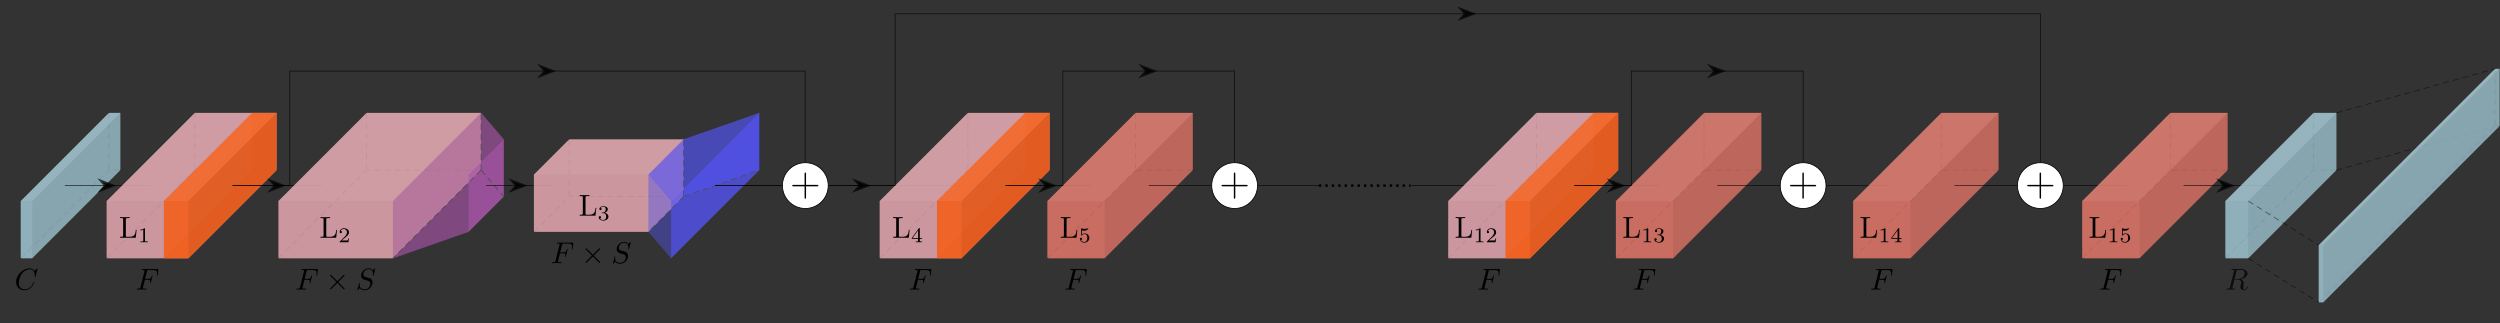 <?xml version="1.0" encoding="UTF-8" standalone="no"?>
<svg
   width="1237.576pt"
   height="159.959pt"
   viewBox="0 0 1237.576 159.959"
   version="1.2"
   id="svg531"
   sodipodi:docname="stofnet_arch.svg"
   inkscape:version="1.1.1 (1:1.1+202109281949+c3084ef5ed)"
   xmlns:inkscape="http://www.inkscape.org/namespaces/inkscape"
   xmlns:sodipodi="http://sodipodi.sourceforge.net/DTD/sodipodi-0.dtd"
   xmlns:xlink="http://www.w3.org/1999/xlink"
   xmlns="http://www.w3.org/2000/svg"
   xmlns:svg="http://www.w3.org/2000/svg">
  <rect x="0" y="0" width="1237.576" height="159.959" fill="#333333" stroke="none"/>
  <sodipodi:namedview
     id="namedview533"
     pagecolor="#ffffff"
     bordercolor="#666666"
     borderopacity="1.0"
     inkscape:pageshadow="2"
     inkscape:pageopacity="0.0"
     inkscape:pagecheckerboard="0"
     inkscape:document-units="pt"
     showgrid="false"
     inkscape:zoom="0.66506805"
     inkscape:cx="572.87371"
     inkscape:cy="106.00419"
     inkscape:window-width="1848"
     inkscape:window-height="1009"
     inkscape:window-x="72"
     inkscape:window-y="34"
     inkscape:window-maximized="1"
     inkscape:current-layer="svg531" />
  <defs
     id="defs76">
    <g
       id="g53">
      <symbol
         overflow="visible"
         id="glyph0-0">
        <path
           style="stroke:none;"
           d=""
           id="path2" />
      </symbol>
      <symbol
         overflow="visible"
         id="glyph0-1">
        <path
           style="stroke:none;"
           d="M 11.359 -10.375 C 11.359 -10.422 11.328 -10.531 11.188 -10.531 C 11.141 -10.531 11.125 -10.516 10.969 -10.359 L 9.922 -9.203 C 9.781 -9.406 9.094 -10.531 7.438 -10.531 C 4.109 -10.531 0.75 -7.234 0.75 -3.766 C 0.75 -1.297 2.516 0.328 4.797 0.328 C 6.094 0.328 7.234 -0.266 8.016 -0.953 C 9.406 -2.188 9.672 -3.547 9.672 -3.578 C 9.672 -3.734 9.516 -3.734 9.484 -3.734 C 9.391 -3.734 9.328 -3.703 9.297 -3.578 C 9.156 -3.156 8.812 -2.094 7.781 -1.219 C 6.75 -0.391 5.812 -0.141 5.031 -0.141 C 3.688 -0.141 2.109 -0.906 2.109 -3.234 C 2.109 -4.094 2.422 -6.516 3.906 -8.266 C 4.828 -9.328 6.234 -10.062 7.562 -10.062 C 9.078 -10.062 9.969 -8.922 9.969 -7.188 C 9.969 -6.594 9.922 -6.578 9.922 -6.422 C 9.922 -6.281 10.078 -6.281 10.141 -6.281 C 10.344 -6.281 10.344 -6.297 10.406 -6.578 Z M 11.359 -10.375 "
           id="path5" />
      </symbol>
      <symbol
         overflow="visible"
         id="glyph0-2">
        <path
           style="stroke:none;"
           d="M 4.531 -4.859 L 5.969 -4.859 C 7.094 -4.859 7.219 -4.609 7.219 -4.188 C 7.219 -4.078 7.219 -3.906 7.109 -3.453 C 7.078 -3.375 7.062 -3.312 7.062 -3.281 C 7.062 -3.172 7.156 -3.109 7.25 -3.109 C 7.391 -3.109 7.391 -3.156 7.469 -3.422 L 8.297 -6.656 C 8.328 -6.828 8.328 -6.859 8.328 -6.906 C 8.328 -6.938 8.312 -7.062 8.156 -7.062 C 8 -7.062 7.984 -6.984 7.938 -6.75 C 7.625 -5.594 7.281 -5.312 6 -5.312 L 4.641 -5.312 L 5.594 -9.109 C 5.734 -9.641 5.75 -9.688 6.406 -9.688 L 8.375 -9.688 C 10.219 -9.688 10.562 -9.203 10.562 -8.047 C 10.562 -7.703 10.562 -7.641 10.516 -7.25 C 10.484 -7.047 10.484 -7.016 10.484 -6.969 C 10.484 -6.906 10.531 -6.797 10.672 -6.797 C 10.828 -6.797 10.844 -6.891 10.875 -7.172 L 11.172 -9.75 C 11.219 -10.156 11.141 -10.156 10.766 -10.156 L 3.453 -10.156 C 3.156 -10.156 3 -10.156 3 -9.859 C 3 -9.688 3.141 -9.688 3.422 -9.688 C 3.969 -9.688 4.391 -9.688 4.391 -9.422 C 4.391 -9.359 4.391 -9.328 4.312 -9.062 L 2.344 -1.172 C 2.203 -0.578 2.172 -0.469 0.984 -0.469 C 0.734 -0.469 0.562 -0.469 0.562 -0.172 C 0.562 0 0.75 0 0.797 0 C 1.219 0 2.328 -0.047 2.766 -0.047 C 3.25 -0.047 4.5 0 4.984 0 C 5.125 0 5.297 0 5.297 -0.281 C 5.297 -0.406 5.219 -0.438 5.219 -0.453 C 5.172 -0.469 5.141 -0.469 4.797 -0.469 C 4.469 -0.469 4.391 -0.469 4.016 -0.5 C 3.578 -0.531 3.547 -0.594 3.547 -0.797 C 3.547 -0.828 3.547 -0.906 3.594 -1.141 Z M 4.531 -4.859 "
           id="path8" />
      </symbol>
      <symbol
         overflow="visible"
         id="glyph0-3">
        <path
           style="stroke:none;"
           d="M 9.641 -10.375 C 9.641 -10.422 9.609 -10.531 9.469 -10.531 C 9.391 -10.531 9.375 -10.516 9.203 -10.312 L 8.484 -9.453 C 8.094 -10.156 7.312 -10.531 6.344 -10.531 C 4.453 -10.531 2.656 -8.812 2.656 -7 C 2.656 -5.797 3.453 -5.109 4.219 -4.891 L 5.812 -4.469 C 6.359 -4.328 7.188 -4.109 7.188 -2.891 C 7.188 -1.531 5.953 -0.141 4.5 -0.141 C 3.547 -0.141 1.875 -0.469 1.875 -2.312 C 1.875 -2.672 1.953 -3.031 1.969 -3.125 C 1.984 -3.188 2 -3.203 2 -3.219 C 2 -3.375 1.891 -3.391 1.828 -3.391 C 1.75 -3.391 1.719 -3.375 1.672 -3.328 C 1.609 -3.266 0.781 0.141 0.781 0.172 C 0.781 0.266 0.844 0.328 0.938 0.328 C 1.016 0.328 1.031 0.312 1.203 0.109 L 1.938 -0.75 C 2.578 0.125 3.594 0.328 4.469 0.328 C 6.5 0.328 8.266 -1.656 8.266 -3.516 C 8.266 -4.547 7.75 -5.047 7.531 -5.266 C 7.188 -5.594 6.953 -5.656 5.625 -6 C 5.297 -6.094 4.766 -6.25 4.625 -6.281 C 4.234 -6.406 3.719 -6.844 3.719 -7.641 C 3.719 -8.844 4.922 -10.109 6.328 -10.109 C 7.578 -10.109 8.484 -9.469 8.484 -7.797 C 8.484 -7.312 8.422 -7.047 8.422 -6.953 C 8.422 -6.953 8.422 -6.812 8.609 -6.812 C 8.75 -6.812 8.766 -6.859 8.828 -7.109 Z M 9.641 -10.375 "
           id="path11" />
      </symbol>
      <symbol
         overflow="visible"
         id="glyph0-4">
        <path
           style="stroke:none;"
           d="M 5.594 -9.172 C 5.688 -9.531 5.734 -9.672 6.016 -9.719 C 6.156 -9.734 6.625 -9.734 6.938 -9.734 C 7.984 -9.734 9.656 -9.734 9.656 -8.266 C 9.656 -7.75 9.406 -6.719 8.828 -6.141 C 8.438 -5.75 7.641 -5.266 6.297 -5.266 L 4.625 -5.266 Z M 7.75 -5.078 C 9.266 -5.406 11.031 -6.453 11.031 -7.969 C 11.031 -9.25 9.688 -10.203 7.734 -10.203 L 3.484 -10.203 C 3.188 -10.203 3.047 -10.203 3.047 -9.906 C 3.047 -9.734 3.188 -9.734 3.469 -9.734 C 3.5 -9.734 3.781 -9.734 4.031 -9.703 C 4.297 -9.672 4.438 -9.672 4.438 -9.469 C 4.438 -9.406 4.422 -9.359 4.375 -9.188 L 2.375 -1.172 C 2.219 -0.578 2.203 -0.469 1.016 -0.469 C 0.75 -0.469 0.609 -0.469 0.609 -0.172 C 0.609 0 0.797 0 0.828 0 C 1.234 0 2.281 -0.047 2.703 -0.047 C 3.125 -0.047 4.188 0 4.594 0 C 4.719 0 4.906 0 4.906 -0.297 C 4.906 -0.469 4.766 -0.469 4.484 -0.469 C 3.922 -0.469 3.516 -0.469 3.516 -0.734 C 3.516 -0.828 3.547 -0.891 3.562 -0.984 L 4.547 -4.938 L 6.312 -4.938 C 7.672 -4.938 7.953 -4.109 7.953 -3.578 C 7.953 -3.359 7.828 -2.891 7.734 -2.547 C 7.641 -2.141 7.5 -1.578 7.5 -1.281 C 7.5 0.328 9.297 0.328 9.484 0.328 C 10.75 0.328 11.281 -1.188 11.281 -1.391 C 11.281 -1.562 11.109 -1.562 11.094 -1.562 C 10.969 -1.562 10.938 -1.469 10.906 -1.359 C 10.531 -0.25 9.891 0 9.547 0 C 9.047 0 8.953 -0.328 8.953 -0.906 C 8.953 -1.375 9.031 -2.141 9.094 -2.609 C 9.125 -2.828 9.156 -3.109 9.156 -3.312 C 9.156 -4.469 8.156 -4.922 7.75 -5.078 Z M 7.75 -5.078 "
           id="path14" />
      </symbol>
      <symbol
         overflow="visible"
         id="glyph1-0">
        <path
           style="stroke:none;"
           d=""
           id="path17" />
      </symbol>
      <symbol
         overflow="visible"
         id="glyph1-1">
        <path
           style="stroke:none;"
           d="M 8.688 -3.859 L 8.312 -3.859 C 8.156 -2.328 7.953 -0.469 5.312 -0.469 L 4.094 -0.469 C 3.391 -0.469 3.359 -0.562 3.359 -1.062 L 3.359 -9.016 C 3.359 -9.531 3.359 -9.734 4.781 -9.734 L 5.266 -9.734 L 5.266 -10.203 C 4.734 -10.156 3.375 -10.156 2.766 -10.156 C 2.188 -10.156 1.016 -10.156 0.5 -10.203 L 0.5 -9.734 L 0.844 -9.734 C 2 -9.734 2.031 -9.578 2.031 -9.031 L 2.031 -1.172 C 2.031 -0.625 2 -0.469 0.844 -0.469 L 0.5 -0.469 L 0.5 0 L 8.281 0 Z M 8.688 -3.859 "
           id="path20" />
      </symbol>
      <symbol
         overflow="visible"
         id="glyph2-0">
        <path
           style="stroke:none;"
           d=""
           id="path23" />
      </symbol>
      <symbol
         overflow="visible"
         id="glyph2-1">
        <path
           style="stroke:none;"
           d="M 3.5 -6.641 C 3.5 -6.938 3.484 -6.938 3.188 -6.938 C 2.516 -6.281 1.562 -6.266 1.141 -6.266 L 1.141 -5.891 C 1.391 -5.891 2.078 -5.891 2.656 -6.188 L 2.656 -0.859 C 2.656 -0.516 2.656 -0.375 1.609 -0.375 L 1.219 -0.375 L 1.219 0 C 1.406 -0.016 2.688 -0.047 3.078 -0.047 C 3.391 -0.047 4.719 -0.016 4.938 0 L 4.938 -0.375 L 4.547 -0.375 C 3.5 -0.375 3.5 -0.516 3.5 -0.859 Z M 3.5 -6.641 "
           id="path26" />
      </symbol>
      <symbol
         overflow="visible"
         id="glyph2-2">
        <path
           style="stroke:none;"
           d="M 5.281 -1.906 L 4.922 -1.906 C 4.891 -1.672 4.781 -1.062 4.656 -0.953 C 4.562 -0.891 3.766 -0.891 3.609 -0.891 L 1.688 -0.891 C 2.797 -1.859 3.156 -2.156 3.781 -2.641 C 4.562 -3.266 5.281 -3.906 5.281 -4.906 C 5.281 -6.172 4.172 -6.938 2.828 -6.938 C 1.531 -6.938 0.656 -6.031 0.656 -5.062 C 0.656 -4.531 1.109 -4.484 1.219 -4.484 C 1.469 -4.484 1.766 -4.656 1.766 -5.031 C 1.766 -5.234 1.688 -5.594 1.156 -5.594 C 1.469 -6.328 2.188 -6.562 2.672 -6.562 C 3.719 -6.562 4.266 -5.75 4.266 -4.906 C 4.266 -4 3.609 -3.266 3.281 -2.891 L 0.766 -0.406 C 0.656 -0.312 0.656 -0.297 0.656 0 L 4.969 0 Z M 5.281 -1.906 "
           id="path29" />
      </symbol>
      <symbol
         overflow="visible"
         id="glyph2-3">
        <path
           style="stroke:none;"
           d="M 2.859 -3.484 C 3.672 -3.484 4.25 -2.922 4.25 -1.812 C 4.25 -0.516 3.5 -0.125 2.891 -0.125 C 2.484 -0.125 1.562 -0.234 1.125 -0.859 C 1.609 -0.875 1.719 -1.219 1.719 -1.438 C 1.719 -1.781 1.469 -2.016 1.156 -2.016 C 0.859 -2.016 0.562 -1.844 0.562 -1.406 C 0.562 -0.422 1.656 0.203 2.922 0.203 C 4.375 0.203 5.375 -0.766 5.375 -1.812 C 5.375 -2.625 4.703 -3.438 3.547 -3.672 C 4.656 -4.078 5.047 -4.859 5.047 -5.5 C 5.047 -6.328 4.094 -6.938 2.938 -6.938 C 1.781 -6.938 0.891 -6.375 0.891 -5.547 C 0.891 -5.188 1.125 -4.984 1.438 -4.984 C 1.75 -4.984 1.969 -5.234 1.969 -5.516 C 1.969 -5.828 1.75 -6.047 1.438 -6.062 C 1.797 -6.516 2.516 -6.641 2.906 -6.641 C 3.375 -6.641 4.031 -6.406 4.031 -5.5 C 4.031 -5.062 3.891 -4.578 3.609 -4.25 C 3.266 -3.859 2.984 -3.844 2.453 -3.812 C 2.188 -3.781 2.172 -3.781 2.125 -3.781 C 2.094 -3.781 2.016 -3.75 2.016 -3.641 C 2.016 -3.484 2.109 -3.484 2.297 -3.484 Z M 2.859 -3.484 "
           id="path32" />
      </symbol>
      <symbol
         overflow="visible"
         id="glyph2-4">
        <path
           style="stroke:none;"
           d="M 5.531 -1.719 L 5.531 -2.094 L 4.375 -2.094 L 4.375 -6.75 C 4.375 -6.969 4.375 -7.047 4.141 -7.047 C 4.016 -7.047 3.969 -7.047 3.875 -6.906 L 0.406 -2.094 L 0.406 -1.719 L 3.484 -1.719 L 3.484 -0.859 C 3.484 -0.5 3.484 -0.375 2.641 -0.375 L 2.359 -0.375 L 2.359 0 C 2.875 -0.016 3.547 -0.047 3.922 -0.047 C 4.312 -0.047 4.969 -0.016 5.5 0 L 5.5 -0.375 L 5.219 -0.375 C 4.375 -0.375 4.375 -0.5 4.375 -0.859 L 4.375 -1.719 Z M 3.547 -5.922 L 3.547 -2.094 L 0.797 -2.094 Z M 3.547 -5.922 "
           id="path35" />
      </symbol>
      <symbol
         overflow="visible"
         id="glyph2-5">
        <path
           style="stroke:none;"
           d="M 1.625 -5.828 C 2.156 -5.703 2.469 -5.703 2.641 -5.703 C 4.016 -5.703 4.828 -6.641 4.828 -6.797 C 4.828 -6.906 4.75 -6.938 4.703 -6.938 C 4.688 -6.938 4.656 -6.938 4.625 -6.906 C 4.375 -6.812 3.812 -6.609 3.047 -6.609 C 2.75 -6.609 2.188 -6.625 1.516 -6.891 C 1.406 -6.938 1.391 -6.938 1.375 -6.938 C 1.25 -6.938 1.25 -6.828 1.25 -6.656 L 1.25 -3.578 C 1.25 -3.391 1.25 -3.266 1.406 -3.266 C 1.5 -3.266 1.516 -3.297 1.625 -3.422 C 2.062 -4 2.703 -4.078 3.078 -4.078 C 3.703 -4.078 3.984 -3.578 4.031 -3.484 C 4.219 -3.141 4.281 -2.75 4.281 -2.141 C 4.281 -1.828 4.281 -1.219 3.969 -0.75 C 3.703 -0.375 3.266 -0.125 2.75 -0.125 C 2.062 -0.125 1.375 -0.5 1.109 -1.188 C 1.5 -1.156 1.703 -1.422 1.703 -1.703 C 1.703 -2.156 1.312 -2.234 1.188 -2.234 C 1.156 -2.234 0.656 -2.234 0.656 -1.672 C 0.656 -0.734 1.516 0.203 2.766 0.203 C 4.109 0.203 5.281 -0.781 5.281 -2.094 C 5.281 -3.281 4.375 -4.375 3.078 -4.375 C 2.625 -4.375 2.078 -4.25 1.625 -3.859 Z M 1.625 -5.828 "
           id="path38" />
      </symbol>
      <symbol
         overflow="visible"
         id="glyph3-0">
        <path
           style="stroke:none;"
           d=""
           id="path41" />
      </symbol>
      <symbol
         overflow="visible"
         id="glyph3-1">
        <path
           style="stroke:none;"
           d="M 5.812 -4.156 L 2.828 -7.125 C 2.641 -7.297 2.609 -7.328 2.5 -7.328 C 2.344 -7.328 2.203 -7.203 2.203 -7.031 C 2.203 -6.938 2.219 -6.906 2.391 -6.734 L 5.375 -3.734 L 2.391 -0.734 C 2.219 -0.562 2.203 -0.531 2.203 -0.438 C 2.203 -0.266 2.344 -0.141 2.5 -0.141 C 2.609 -0.141 2.641 -0.172 2.828 -0.344 L 5.797 -3.312 L 8.891 -0.219 C 8.922 -0.203 9.016 -0.141 9.109 -0.141 C 9.297 -0.141 9.406 -0.266 9.406 -0.438 C 9.406 -0.469 9.406 -0.516 9.359 -0.594 C 9.344 -0.625 6.969 -2.969 6.234 -3.734 L 8.969 -6.469 C 9.031 -6.562 9.266 -6.75 9.328 -6.844 C 9.344 -6.875 9.406 -6.938 9.406 -7.031 C 9.406 -7.203 9.297 -7.328 9.109 -7.328 C 9 -7.328 8.938 -7.281 8.766 -7.109 Z M 5.812 -4.156 "
           id="path44" />
      </symbol>
      <symbol
         overflow="visible"
         id="glyph4-0">
        <path
           style="stroke:none;"
           d=""
           id="path47" />
      </symbol>
      <symbol
         overflow="visible"
         id="glyph4-1">
        <path
           style="stroke:none;"
           d="M 7.781 -4.797 L 13.266 -4.797 C 13.547 -4.797 13.906 -4.797 13.906 -5.141 C 13.906 -5.516 13.578 -5.516 13.266 -5.516 L 7.781 -5.516 L 7.781 -10.984 C 7.781 -11.281 7.781 -11.625 7.438 -11.625 C 7.062 -11.625 7.062 -11.297 7.062 -10.984 L 7.062 -5.516 L 1.594 -5.516 C 1.297 -5.516 0.953 -5.516 0.953 -5.172 C 0.953 -4.797 1.281 -4.797 1.594 -4.797 L 7.062 -4.797 L 7.062 0.688 C 7.062 0.969 7.062 1.328 7.422 1.328 C 7.781 1.328 7.781 0.984 7.781 0.688 Z M 7.781 -4.797 "
           id="path50" />
      </symbol>
    </g>
    <clipPath
       id="clip1">
      <path
         d="M 1234 62 L 1237.574 62 L 1237.574 63 L 1234 63 Z M 1234 62 "
         id="path55" />
    </clipPath>
    <clipPath
       id="clip2">
      <path
         d="M 1142 56 L 1237.574 56 L 1237.574 156 L 1142 156 Z M 1142 56 "
         id="path58" />
    </clipPath>
    <clipPath
       id="clip3">
      <path
         d="M 1107 28 L 1237.574 28 L 1237.574 156 L 1107 156 Z M 1107 28 "
         id="path61" />
    </clipPath>
    <clipPath
       id="clip4">
      <path
         d="M 1147 34 L 1237.574 34 L 1237.574 150 L 1147 150 Z M 1147 34 "
         id="path64" />
    </clipPath>
    <clipPath
       id="clip5">
      <path
         d="M 1150 34 L 1237.574 34 L 1237.574 150 L 1150 150 Z M 1150 34 "
         id="path67" />
    </clipPath>
    <clipPath
       id="clip6">
      <path
         d="M 1147 34 L 1237.574 34 L 1237.574 122 L 1147 122 Z M 1147 34 "
         id="path70" />
    </clipPath>
    <clipPath
       id="clip7">
      <path
         d="M 1150 62 L 1237.574 62 L 1237.574 150 L 1150 150 Z M 1150 62 "
         id="path73" />
    </clipPath>
  </defs>
  <g
     id="surface4347">
    <path
       style="fill:none;stroke-width:0.399;stroke-linecap:butt;stroke-linejoin:miter;stroke:rgb(0%,0%,0%);stroke-opacity:1;stroke-dasharray:2.989,1.993;stroke-miterlimit:10;"
       d="M -397.706 7.653 L -403.374 7.653 "
       transform="matrix(1,0,0,-1,457.284,91.872)"
       id="path78" />
    <path
       style="fill:none;stroke-width:0.399;stroke-linecap:butt;stroke-linejoin:miter;stroke:rgb(0%,0%,0%);stroke-opacity:1;stroke-dasharray:2.989,1.993;stroke-miterlimit:10;"
       d="M -447.03 -35.999 L -403.374 7.653 "
       transform="matrix(1,0,0,-1,457.284,91.872)"
       id="path80" />
    <path
       style="fill:none;stroke-width:0.399;stroke-linecap:butt;stroke-linejoin:miter;stroke:rgb(0%,0%,0%);stroke-opacity:1;stroke-dasharray:2.989,1.993;stroke-miterlimit:10;"
       d="M -403.374 36.001 L -403.374 7.653 "
       transform="matrix(1,0,0,-1,457.284,91.872)"
       id="path82" />
    <path
       style=" stroke:none;fill-rule:nonzero;fill:rgb(67.844%,84.705%,90.195%);fill-opacity:0.75;"
       d="M 15.926 99.523 L 59.578 55.871 L 59.578 84.219 L 15.926 127.871 Z M 15.926 99.523 L 10.254 99.523 L 10.254 127.871 L 15.926 127.871 Z M 15.926 99.523 L 10.254 99.523 L 53.91 55.871 L 59.578 55.871 Z M 15.926 99.523 "
       id="path84" />
    <path
       style=" stroke:none;fill-rule:nonzero;fill:rgb(0%,0%,0%);fill-opacity:0.06;"
       d="M 15.926 99.523 L 15.926 127.871 L 59.578 84.219 L 59.578 55.871 Z M 15.926 99.523 "
       id="path86" />
    <path
       style=" stroke:none;fill-rule:nonzero;fill:rgb(100%,100%,100%);fill-opacity:0.06;"
       d="M 15.926 99.523 L 10.254 99.523 L 53.91 55.871 L 59.578 55.871 Z M 15.926 99.523 "
       id="path88" />
    <path
       style=" stroke:none;fill-rule:nonzero;fill:rgb(67.844%,84.705%,90.195%);fill-opacity:0.75;"
       d="M 15.926 127.871 L 59.578 84.219 "
       id="path90" />
    <g
       style="fill:rgb(0%,0%,0%);fill-opacity:1;"
       id="g94">
      <use
         xlink:href="#glyph0-1"
         x="7.22"
         y="143.363"
         id="use92" />
    </g>
    <path
       style="fill:none;stroke-width:0.399;stroke-linecap:butt;stroke-linejoin:miter;stroke:rgb(0%,0%,0%);stroke-opacity:0.7;stroke-miterlimit:10;"
       d="M -425.202 0.001 L -382.682 0.001 "
       transform="matrix(1,0,0,-1,457.284,91.872)"
       id="path96" />
    <path
       style="fill:none;stroke-width:1.417;stroke-linecap:butt;stroke-linejoin:miter;stroke:rgb(0%,0%,0%);stroke-opacity:0.7;stroke-miterlimit:10;"
       d="M -5.668 0.001 L -5.739 0.001 "
       transform="matrix(1,0,0,-1,57.676,91.872)"
       id="path98" />
    <path
       style="fill-rule:nonzero;fill:rgb(0%,0%,0%);fill-opacity:0.7;stroke-width:1.417;stroke-linecap:butt;stroke-linejoin:miter;stroke:rgb(0%,0%,0%);stroke-opacity:0.7;stroke-miterlimit:10;"
       d="M 7.347 0.001 L 2.288 1.919 L 3.984 0.001 L 2.288 -1.921 Z M 7.347 0.001 "
       transform="matrix(1,0,0,-1,48.309,91.872)"
       id="path100" />
    <path
       style="fill:none;stroke-width:0.399;stroke-linecap:butt;stroke-linejoin:miter;stroke:rgb(0%,0%,0%);stroke-opacity:1;stroke-dasharray:2.989,1.993;stroke-miterlimit:10;"
       d="M -320.358 7.653 L -360.854 7.653 "
       transform="matrix(1,0,0,-1,457.284,91.872)"
       id="path102" />
    <path
       style="fill:none;stroke-width:0.399;stroke-linecap:butt;stroke-linejoin:miter;stroke:rgb(0%,0%,0%);stroke-opacity:1;stroke-dasharray:2.989,1.993;stroke-miterlimit:10;"
       d="M -404.511 -35.999 L -360.854 7.653 "
       transform="matrix(1,0,0,-1,457.284,91.872)"
       id="path104" />
    <path
       style="fill:none;stroke-width:0.399;stroke-linecap:butt;stroke-linejoin:miter;stroke:rgb(0%,0%,0%);stroke-opacity:1;stroke-dasharray:2.989,1.993;stroke-miterlimit:10;"
       d="M -360.854 36.001 L -360.854 7.653 "
       transform="matrix(1,0,0,-1,457.284,91.872)"
       id="path106" />
    <path
       style=" stroke:none;fill-rule:nonzero;fill:rgb(100%,71.373%,75.687%);fill-opacity:0.75;"
       d="M 93.27 99.523 L 52.773 99.523 L 52.773 127.871 L 93.27 127.871 Z M 93.27 99.523 L 136.926 55.871 L 136.926 84.219 L 93.27 127.871 Z M 93.27 99.523 L 52.773 99.523 L 96.43 55.871 L 136.926 55.871 Z M 93.27 99.523 "
       id="path108" />
    <path
       style=" stroke:none;fill-rule:nonzero;fill:rgb(98.041%,32.68%,0%);fill-opacity:0.1;"
       d="M 136.926 84.219 L 136.926 55.871 L 124.773 55.871 L 124.773 84.219 Z M 136.926 84.219 L 124.773 84.219 L 81.121 127.871 L 93.27 127.871 Z M 136.926 84.219 "
       id="path110" />
    <path
       style=" stroke:none;fill-rule:nonzero;fill:rgb(98.041%,32.68%,0%);fill-opacity:0.75;"
       d="M 93.27 99.523 L 136.926 55.871 L 124.773 55.871 L 81.121 99.523 Z M 93.27 99.523 L 93.27 127.871 L 81.121 127.871 L 81.121 99.523 Z M 93.27 99.523 L 136.926 55.871 L 136.926 84.219 L 93.27 127.871 Z M 93.27 99.523 "
       id="path112" />
    <path
       style=" stroke:none;fill-rule:nonzero;fill:rgb(0%,0%,0%);fill-opacity:0.06;"
       d="M 93.27 99.523 L 93.27 127.871 L 136.926 84.219 L 136.926 55.871 Z M 93.27 99.523 "
       id="path114" />
    <path
       style=" stroke:none;fill-rule:nonzero;fill:rgb(100%,100%,100%);fill-opacity:0.06;"
       d="M 93.27 99.523 L 52.773 99.523 L 96.43 55.871 L 136.926 55.871 Z M 93.27 99.523 "
       id="path116" />
    <g
       style="fill:rgb(0%,0%,0%);fill-opacity:1;"
       id="g120">
      <use
         xlink:href="#glyph0-2"
         x="67.185"
         y="143.363"
         id="use118" />
    </g>
    <g
       style="fill:rgb(0%,0%,0%);fill-opacity:1;"
       id="g124">
      <use
         xlink:href="#glyph1-1"
         x="58.931"
         y="117.684"
         id="use122" />
    </g>
    <g
       style="fill:rgb(0%,0%,0%);fill-opacity:1;"
       id="g128">
      <use
         xlink:href="#glyph2-1"
         x="68.272"
         y="119.925"
         id="use126" />
    </g>
    <path
       style="fill:none;stroke-width:0.399;stroke-linecap:butt;stroke-linejoin:miter;stroke:rgb(0%,0%,0%);stroke-opacity:0.7;stroke-miterlimit:10;"
       d="M -342.186 0.001 L -297.643 0.001 "
       transform="matrix(1,0,0,-1,457.284,91.872)"
       id="path130" />
    <path
       style="fill:none;stroke-width:1.417;stroke-linecap:butt;stroke-linejoin:miter;stroke:rgb(0%,0%,0%);stroke-opacity:0.7;stroke-miterlimit:10;"
       d="M -5.668 0.001 L -5.738 0.001 "
       transform="matrix(1,0,0,-1,141.703,91.872)"
       id="path132" />
    <path
       style="fill-rule:nonzero;fill:rgb(0%,0%,0%);fill-opacity:0.7;stroke-width:1.417;stroke-linecap:butt;stroke-linejoin:miter;stroke:rgb(0%,0%,0%);stroke-opacity:0.7;stroke-miterlimit:10;"
       d="M 7.347 0.001 L 2.289 1.919 L 3.98 0.001 L 2.289 -1.921 Z M 7.347 0.001 "
       transform="matrix(1,0,0,-1,132.336,91.872)"
       id="path134" />
    <path
       style="fill:none;stroke-width:0.399;stroke-linecap:butt;stroke-linejoin:miter;stroke:rgb(0%,0%,0%);stroke-opacity:1;stroke-dasharray:2.989,1.993;stroke-miterlimit:10;"
       d="M -219.12 7.653 L -275.815 7.653 "
       transform="matrix(1,0,0,-1,457.284,91.872)"
       id="path136" />
    <path
       style="fill:none;stroke-width:0.399;stroke-linecap:butt;stroke-linejoin:miter;stroke:rgb(0%,0%,0%);stroke-opacity:1;stroke-dasharray:2.989,1.993;stroke-miterlimit:10;"
       d="M -319.468 -35.999 L -275.815 7.653 "
       transform="matrix(1,0,0,-1,457.284,91.872)"
       id="path138" />
    <path
       style="fill:none;stroke-width:0.399;stroke-linecap:butt;stroke-linejoin:miter;stroke:rgb(0%,0%,0%);stroke-opacity:1;stroke-dasharray:2.989,1.993;stroke-miterlimit:10;"
       d="M -275.815 36.001 L -275.815 7.653 "
       transform="matrix(1,0,0,-1,457.284,91.872)"
       id="path140" />
    <path
       style=" stroke:none;fill-rule:nonzero;fill:rgb(100%,71.373%,75.687%);fill-opacity:0.75;"
       d="M 194.508 99.523 L 137.816 99.523 L 137.816 127.871 L 194.508 127.871 Z M 194.508 99.523 L 238.164 55.871 L 238.164 84.219 L 194.508 127.871 Z M 194.508 99.523 L 137.816 99.523 L 181.469 55.871 L 238.164 55.871 Z M 194.508 99.523 "
       id="path142" />
    <path
       style=" stroke:none;fill-rule:nonzero;fill:rgb(0%,0%,0%);fill-opacity:0.06;"
       d="M 194.508 99.523 L 194.508 127.871 L 238.164 84.219 L 238.164 55.871 Z M 194.508 99.523 "
       id="path144" />
    <path
       style=" stroke:none;fill-rule:nonzero;fill:rgb(100%,100%,100%);fill-opacity:0.06;"
       d="M 194.508 99.523 L 137.816 99.523 L 181.469 55.871 L 238.164 55.871 Z M 194.508 99.523 "
       id="path146" />
    <g
       style="fill:rgb(0%,0%,0%);fill-opacity:1;"
       id="g150">
      <use
         xlink:href="#glyph0-2"
         x="146.178"
         y="143.363"
         id="use148" />
    </g>
    <g
       style="fill:rgb(0%,0%,0%);fill-opacity:1;"
       id="g154">
      <use
         xlink:href="#glyph3-1"
         x="161.184"
         y="143.363"
         id="use152" />
    </g>
    <g
       style="fill:rgb(0%,0%,0%);fill-opacity:1;"
       id="g158">
      <use
         xlink:href="#glyph0-3"
         x="176.129"
         y="143.363"
         id="use156" />
    </g>
    <g
       style="fill:rgb(0%,0%,0%);fill-opacity:1;"
       id="g162">
      <use
         xlink:href="#glyph1-1"
         x="158.144"
         y="117.684"
         id="use160" />
    </g>
    <g
       style="fill:rgb(0%,0%,0%);fill-opacity:1;"
       id="g166">
      <use
         xlink:href="#glyph2-2"
         x="167.484"
         y="119.925"
         id="use164" />
    </g>
    <path
       style=" stroke:none;fill-rule:nonzero;fill:rgb(66.666%,33.333%,66.666%);fill-opacity:0.4;"
       d="M 238.164 84.219 L 238.164 55.871 L 249.363 68.969 L 249.363 97.316 Z M 238.164 84.219 L 249.363 97.316 L 231.902 114.777 L 194.508 127.871 Z M 238.164 84.219 "
       id="path168" />
    <path
       style=" stroke:none;fill-rule:nonzero;fill:rgb(66.666%,33.333%,66.666%);fill-opacity:0.4;"
       d="M 194.508 99.523 L 238.164 55.871 L 249.363 68.969 L 231.902 86.43 Z M 194.508 99.523 L 194.508 127.871 L 231.902 114.777 L 231.902 86.43 Z M 194.508 99.523 "
       id="path170" />
    <path
       style=" stroke:none;fill-rule:nonzero;fill:rgb(66.666%,33.333%,66.666%);fill-opacity:0.75;"
       d="M 249.363 68.969 L 249.363 97.316 L 231.902 114.777 L 231.902 86.43 Z M 249.363 68.969 "
       id="path172" />
    <path
       style="fill:none;stroke-width:0.399;stroke-linecap:butt;stroke-linejoin:miter;stroke:rgb(29.999%,29.999%,29.999%);stroke-opacity:1;stroke-dasharray:2.989,1.993;stroke-miterlimit:10;"
       d="M -219.12 7.653 L -207.921 -5.444 "
       transform="matrix(1,0,0,-1,457.284,91.872)"
       id="path174" />
    <path
       style="fill:none;stroke-width:0.399;stroke-linecap:butt;stroke-linejoin:miter;stroke:rgb(29.999%,29.999%,29.999%);stroke-opacity:1;stroke-dasharray:2.989,1.993;stroke-miterlimit:10;"
       d="M -219.12 7.653 L -262.776 -35.999 "
       transform="matrix(1,0,0,-1,457.284,91.872)"
       id="path176" />
    <path
       style="fill:none;stroke-width:0.399;stroke-linecap:butt;stroke-linejoin:miter;stroke:rgb(29.999%,29.999%,29.999%);stroke-opacity:1;stroke-dasharray:2.989,1.993;stroke-miterlimit:10;"
       d="M -219.12 7.653 L -219.12 36.001 "
       transform="matrix(1,0,0,-1,457.284,91.872)"
       id="path178" />
    <path
       style="fill:none;stroke-width:0.399;stroke-linecap:butt;stroke-linejoin:miter;stroke:rgb(0%,0%,0%);stroke-opacity:0.7;stroke-miterlimit:10;"
       d="M -216.651 0.001 L -184.253 0.001 "
       transform="matrix(1,0,0,-1,457.284,91.872)"
       id="path180" />
    <path
       style="fill:none;stroke-width:1.417;stroke-linecap:butt;stroke-linejoin:miter;stroke:rgb(0%,0%,0%);stroke-opacity:0.7;stroke-miterlimit:10;"
       d="M -5.671 0.001 L -5.741 0.001 "
       transform="matrix(1,0,0,-1,261.163,91.872)"
       id="path182" />
    <path
       style="fill-rule:nonzero;fill:rgb(0%,0%,0%);fill-opacity:0.7;stroke-width:1.417;stroke-linecap:butt;stroke-linejoin:miter;stroke:rgb(0%,0%,0%);stroke-opacity:0.7;stroke-miterlimit:10;"
       d="M 7.348 0.001 L 2.29 1.919 L 3.981 0.001 L 2.29 -1.921 Z M 7.348 0.001 "
       transform="matrix(1,0,0,-1,251.796,91.872)"
       id="path184" />
    <path
       style="fill:none;stroke-width:0.399;stroke-linecap:butt;stroke-linejoin:miter;stroke:rgb(0%,0%,0%);stroke-opacity:1;stroke-dasharray:2.989,1.993;stroke-miterlimit:10;"
       d="M -118.831 -5.444 L -175.522 -5.444 "
       transform="matrix(1,0,0,-1,457.284,91.872)"
       id="path186" />
    <path
       style="fill:none;stroke-width:0.399;stroke-linecap:butt;stroke-linejoin:miter;stroke:rgb(0%,0%,0%);stroke-opacity:1;stroke-dasharray:2.989,1.993;stroke-miterlimit:10;"
       d="M -192.983 -22.905 L -175.522 -5.444 "
       transform="matrix(1,0,0,-1,457.284,91.872)"
       id="path188" />
    <path
       style="fill:none;stroke-width:0.399;stroke-linecap:butt;stroke-linejoin:miter;stroke:rgb(0%,0%,0%);stroke-opacity:1;stroke-dasharray:2.989,1.993;stroke-miterlimit:10;"
       d="M -175.522 22.903 L -175.522 -5.444 "
       transform="matrix(1,0,0,-1,457.284,91.872)"
       id="path190" />
    <path
       style=" stroke:none;fill-rule:nonzero;fill:rgb(100%,71.373%,75.687%);fill-opacity:0.75;"
       d="M 320.992 86.43 L 264.301 86.43 L 264.301 114.777 L 320.992 114.777 Z M 320.992 86.43 L 338.453 68.969 L 338.453 97.316 L 320.992 114.777 Z M 320.992 86.43 L 264.301 86.43 L 281.762 68.969 L 338.453 68.969 Z M 320.992 86.43 "
       id="path192" />
    <path
       style=" stroke:none;fill-rule:nonzero;fill:rgb(0%,0%,0%);fill-opacity:0.06;"
       d="M 320.992 86.43 L 320.992 114.777 L 338.453 97.316 L 338.453 68.969 Z M 320.992 86.43 "
       id="path194" />
    <path
       style=" stroke:none;fill-rule:nonzero;fill:rgb(100%,100%,100%);fill-opacity:0.06;"
       d="M 320.992 86.43 L 264.301 86.43 L 281.762 68.969 L 338.453 68.969 Z M 320.992 86.43 "
       id="path196" />
    <g
       style="fill:rgb(0%,0%,0%);fill-opacity:1;"
       id="g200">
      <use
         xlink:href="#glyph0-2"
         x="272.66"
         y="130.267"
         id="use198" />
    </g>
    <g
       style="fill:rgb(0%,0%,0%);fill-opacity:1;"
       id="g204">
      <use
         xlink:href="#glyph3-1"
         x="287.666"
         y="130.267"
         id="use202" />
    </g>
    <g
       style="fill:rgb(0%,0%,0%);fill-opacity:1;"
       id="g208">
      <use
         xlink:href="#glyph0-3"
         x="302.611"
         y="130.267"
         id="use206" />
    </g>
    <g
       style="fill:rgb(0%,0%,0%);fill-opacity:1;"
       id="g212">
      <use
         xlink:href="#glyph1-1"
         x="286.492"
         y="106.771"
         id="use210" />
    </g>
    <g
       style="fill:rgb(0%,0%,0%);fill-opacity:1;"
       id="g216">
      <use
         xlink:href="#glyph2-3"
         x="295.832"
         y="109.012"
         id="use214" />
    </g>
    <path
       style=" stroke:none;fill-rule:nonzero;fill:rgb(33.333%,33.333%,100%);fill-opacity:0.4;"
       d="M 338.453 97.316 L 338.453 68.969 L 375.848 55.871 L 375.848 84.219 Z M 320.992 86.43 L 338.453 68.969 L 375.848 55.871 L 332.195 99.523 Z M 320.992 86.43 "
       id="path218" />
    <path
       style=" stroke:none;fill-rule:nonzero;fill:rgb(33.333%,33.333%,100%);fill-opacity:0.4;"
       d="M 320.992 86.43 L 338.453 68.969 L 375.848 55.871 L 332.195 99.523 Z M 320.992 86.43 L 320.992 114.777 L 332.195 127.871 L 332.195 99.523 Z M 320.992 86.43 "
       id="path220" />
    <path
       style=" stroke:none;fill-rule:nonzero;fill:rgb(33.333%,33.333%,100%);fill-opacity:0.75;"
       d="M 375.848 55.871 L 375.848 84.219 L 332.195 127.871 L 332.195 99.523 Z M 375.848 55.871 "
       id="path222" />
    <path
       style="fill:none;stroke-width:0.399;stroke-linecap:butt;stroke-linejoin:miter;stroke:rgb(29.999%,29.999%,29.999%);stroke-opacity:1;stroke-dasharray:2.989,1.993;stroke-miterlimit:10;"
       d="M -118.831 -5.444 L -81.436 7.653 "
       transform="matrix(1,0,0,-1,457.284,91.872)"
       id="path224" />
    <path
       style="fill:none;stroke-width:0.399;stroke-linecap:butt;stroke-linejoin:miter;stroke:rgb(29.999%,29.999%,29.999%);stroke-opacity:1;stroke-dasharray:2.989,1.993;stroke-miterlimit:10;"
       d="M -118.831 -5.444 L -136.292 -22.905 "
       transform="matrix(1,0,0,-1,457.284,91.872)"
       id="path226" />
    <path
       style="fill:none;stroke-width:0.399;stroke-linecap:butt;stroke-linejoin:miter;stroke:rgb(29.999%,29.999%,29.999%);stroke-opacity:1;stroke-dasharray:2.989,1.993;stroke-miterlimit:10;"
       d="M -118.831 -5.444 L -118.831 22.903 "
       transform="matrix(1,0,0,-1,457.284,91.872)"
       id="path228" />
    <path
       style="fill:none;stroke-width:0.399;stroke-linecap:butt;stroke-linejoin:miter;stroke:rgb(0%,0%,0%);stroke-opacity:0.7;stroke-miterlimit:10;"
       d="M -103.264 0.001 L 42.521 0.001 "
       transform="matrix(1,0,0,-1,457.284,91.872)"
       id="path230" />
    <path
       style="fill:none;stroke-width:1.417;stroke-linecap:butt;stroke-linejoin:miter;stroke:rgb(0%,0%,0%);stroke-opacity:0.7;stroke-miterlimit:10;"
       d="M -5.671 0.001 L -5.741 0.001 "
       transform="matrix(1,0,0,-1,431.241,91.872)"
       id="path232" />
    <path
       style="fill-rule:nonzero;fill:rgb(0%,0%,0%);fill-opacity:0.7;stroke-width:1.417;stroke-linecap:butt;stroke-linejoin:miter;stroke:rgb(0%,0%,0%);stroke-opacity:0.7;stroke-miterlimit:10;"
       d="M 7.348 0.001 L 2.29 1.919 L 3.981 0.001 L 2.29 -1.921 Z M 7.348 0.001 "
       transform="matrix(1,0,0,-1,421.874,91.872)"
       id="path234" />
    <path
       style="fill:none;stroke-width:0.399;stroke-linecap:butt;stroke-linejoin:miter;stroke:rgb(0%,0%,0%);stroke-opacity:0.7;stroke-miterlimit:10;"
       d="M -342.186 0.001 L -313.839 0.001 L -313.839 56.692 L -58.718 56.692 L -58.718 0.001 "
       transform="matrix(1,0,0,-1,457.284,91.872)"
       id="path236" />
    <path
       style="fill:none;stroke-width:1.417;stroke-linecap:butt;stroke-linejoin:miter;stroke:rgb(0%,0%,0%);stroke-opacity:0.7;stroke-miterlimit:10;"
       d="M -5.668 0 L -5.738 0 "
       transform="matrix(1,0,0,-1,275.336,35.18)"
       id="path238" />
    <path
       style="fill-rule:nonzero;fill:rgb(0%,0%,0%);fill-opacity:0.7;stroke-width:1.417;stroke-linecap:butt;stroke-linejoin:miter;stroke:rgb(0%,0%,0%);stroke-opacity:0.7;stroke-miterlimit:10;"
       d="M 7.347 0 L 2.289 1.922 L 3.98 0 L 2.289 -1.922 Z M 7.347 0 "
       transform="matrix(1,0,0,-1,265.969,35.18)"
       id="path240" />
    <path
       style="fill:none;stroke-width:0.399;stroke-linecap:butt;stroke-linejoin:miter;stroke:rgb(0%,0%,0%);stroke-opacity:0.7;stroke-miterlimit:10;"
       d="M -103.264 0.001 L -13.972 0.001 "
       transform="matrix(1,0,0,-1,457.284,91.872)"
       id="path242" />
    <path
       style="fill-rule:nonzero;fill:rgb(100%,100%,100%);fill-opacity:1;stroke-width:0.399;stroke-linecap:butt;stroke-linejoin:miter;stroke:rgb(0%,0%,0%);stroke-opacity:1;stroke-miterlimit:10;"
       d="M 11.337 0.001 C 11.337 6.263 6.263 11.337 0.001 11.337 C -6.261 11.337 -11.339 6.263 -11.339 0.001 C -11.339 -6.261 -6.261 -11.339 0.001 -11.339 C 6.263 -11.339 11.337 -6.261 11.337 0.001 Z M 11.337 0.001 "
       transform="matrix(1,0,0,-1,398.667,91.872)"
       id="path244" />
    <g
       style="fill:rgb(0%,0%,0%);fill-opacity:1;"
       id="g248">
      <use
         xlink:href="#glyph4-1"
         x="391.23"
         y="97.037"
         id="use246" />
    </g>
    <path
       style="fill:none;stroke-width:0.399;stroke-linecap:butt;stroke-linejoin:miter;stroke:rgb(0%,0%,0%);stroke-opacity:1;stroke-dasharray:2.989,1.993;stroke-miterlimit:10;"
       d="M 62.321 7.653 L 21.825 7.653 "
       transform="matrix(1,0,0,-1,457.284,91.872)"
       id="path250" />
    <path
       style="fill:none;stroke-width:0.399;stroke-linecap:butt;stroke-linejoin:miter;stroke:rgb(0%,0%,0%);stroke-opacity:1;stroke-dasharray:2.989,1.993;stroke-miterlimit:10;"
       d="M -21.827 -35.999 L 21.825 7.653 "
       transform="matrix(1,0,0,-1,457.284,91.872)"
       id="path252" />
    <path
       style="fill:none;stroke-width:0.399;stroke-linecap:butt;stroke-linejoin:miter;stroke:rgb(0%,0%,0%);stroke-opacity:1;stroke-dasharray:2.989,1.993;stroke-miterlimit:10;"
       d="M 21.825 36.001 L 21.825 7.653 "
       transform="matrix(1,0,0,-1,457.284,91.872)"
       id="path254" />
    <path
       style=" stroke:none;fill-rule:nonzero;fill:rgb(100%,71.373%,75.687%);fill-opacity:0.75;"
       d="M 475.953 99.523 L 435.457 99.523 L 435.457 127.871 L 475.953 127.871 Z M 475.953 99.523 L 519.605 55.871 L 519.605 84.219 L 475.953 127.871 Z M 475.953 99.523 L 435.457 99.523 L 479.109 55.871 L 519.605 55.871 Z M 475.953 99.523 "
       id="path256" />
    <path
       style=" stroke:none;fill-rule:nonzero;fill:rgb(98.041%,32.68%,0%);fill-opacity:0.1;"
       d="M 519.605 84.219 L 519.605 55.871 L 507.457 55.871 L 507.457 84.219 Z M 519.605 84.219 L 507.457 84.219 L 463.805 127.871 L 475.953 127.871 Z M 519.605 84.219 "
       id="path258" />
    <path
       style=" stroke:none;fill-rule:nonzero;fill:rgb(98.041%,32.68%,0%);fill-opacity:0.75;"
       d="M 475.953 99.523 L 519.605 55.871 L 507.457 55.871 L 463.805 99.523 Z M 475.953 99.523 L 475.953 127.871 L 463.805 127.871 L 463.805 99.523 Z M 475.953 99.523 L 519.605 55.871 L 519.605 84.219 L 475.953 127.871 Z M 475.953 99.523 "
       id="path260" />
    <path
       style=" stroke:none;fill-rule:nonzero;fill:rgb(0%,0%,0%);fill-opacity:0.06;"
       d="M 475.953 99.523 L 475.953 127.871 L 519.605 84.219 L 519.605 55.871 Z M 475.953 99.523 "
       id="path262" />
    <path
       style=" stroke:none;fill-rule:nonzero;fill:rgb(100%,100%,100%);fill-opacity:0.06;"
       d="M 475.953 99.523 L 435.457 99.523 L 479.109 55.871 L 519.605 55.871 Z M 475.953 99.523 "
       id="path264" />
    <g
       style="fill:rgb(0%,0%,0%);fill-opacity:1;"
       id="g268">
      <use
         xlink:href="#glyph0-2"
         x="449.862"
         y="143.363"
         id="use266" />
    </g>
    <g
       style="fill:rgb(0%,0%,0%);fill-opacity:1;"
       id="g272">
      <use
         xlink:href="#glyph1-1"
         x="441.608"
         y="117.684"
         id="use270" />
    </g>
    <g
       style="fill:rgb(0%,0%,0%);fill-opacity:1;"
       id="g276">
      <use
         xlink:href="#glyph2-4"
         x="450.949"
         y="119.925"
         id="use274" />
    </g>
    <path
       style="fill:none;stroke-width:0.399;stroke-linecap:butt;stroke-linejoin:miter;stroke:rgb(0%,0%,0%);stroke-opacity:0.7;stroke-miterlimit:10;"
       d="M 40.497 0.001 L 83.017 0.001 "
       transform="matrix(1,0,0,-1,457.284,91.872)"
       id="path278" />
    <path
       style="fill:none;stroke-width:1.417;stroke-linecap:butt;stroke-linejoin:miter;stroke:rgb(0%,0%,0%);stroke-opacity:0.7;stroke-miterlimit:10;"
       d="M -5.668 0.001 L -5.738 0.001 "
       transform="matrix(1,0,0,-1,523.367,91.872)"
       id="path280" />
    <path
       style="fill-rule:nonzero;fill:rgb(0%,0%,0%);fill-opacity:0.7;stroke-width:1.417;stroke-linecap:butt;stroke-linejoin:miter;stroke:rgb(0%,0%,0%);stroke-opacity:0.7;stroke-miterlimit:10;"
       d="M 7.347 0.001 L 2.289 1.919 L 3.98 0.001 L 2.289 -1.921 Z M 7.347 0.001 "
       transform="matrix(1,0,0,-1,514,91.872)"
       id="path282" />
    <path
       style="fill:none;stroke-width:0.399;stroke-linecap:butt;stroke-linejoin:miter;stroke:rgb(0%,0%,0%);stroke-opacity:1;stroke-dasharray:2.989,1.993;stroke-miterlimit:10;"
       d="M 133.189 7.653 L 104.841 7.653 "
       transform="matrix(1,0,0,-1,457.284,91.872)"
       id="path284" />
    <path
       style="fill:none;stroke-width:0.399;stroke-linecap:butt;stroke-linejoin:miter;stroke:rgb(0%,0%,0%);stroke-opacity:1;stroke-dasharray:2.989,1.993;stroke-miterlimit:10;"
       d="M 61.189 -35.999 L 104.841 7.653 "
       transform="matrix(1,0,0,-1,457.284,91.872)"
       id="path286" />
    <path
       style="fill:none;stroke-width:0.399;stroke-linecap:butt;stroke-linejoin:miter;stroke:rgb(0%,0%,0%);stroke-opacity:1;stroke-dasharray:2.989,1.993;stroke-miterlimit:10;"
       d="M 104.841 36.001 L 104.841 7.653 "
       transform="matrix(1,0,0,-1,457.284,91.872)"
       id="path288" />
    <path
       style=" stroke:none;fill-rule:nonzero;fill:rgb(98.039%,50.194%,44.707%);fill-opacity:0.75;"
       d="M 546.82 99.523 L 590.473 55.871 L 590.473 84.219 L 546.82 127.871 Z M 546.82 99.523 L 518.473 99.523 L 518.473 127.871 L 546.82 127.871 Z M 546.82 99.523 L 518.473 99.523 L 562.125 55.871 L 590.473 55.871 Z M 546.82 99.523 "
       id="path290" />
    <path
       style=" stroke:none;fill-rule:nonzero;fill:rgb(0%,0%,0%);fill-opacity:0.06;"
       d="M 546.82 99.523 L 546.82 127.871 L 590.473 84.219 L 590.473 55.871 Z M 546.82 99.523 "
       id="path292" />
    <path
       style=" stroke:none;fill-rule:nonzero;fill:rgb(100%,100%,100%);fill-opacity:0.06;"
       d="M 546.82 99.523 L 518.473 99.523 L 562.125 55.871 L 590.473 55.871 Z M 546.82 99.523 "
       id="path294" />
    <path
       style=" stroke:none;fill-rule:nonzero;fill:rgb(98.039%,50.194%,44.707%);fill-opacity:0.75;"
       d="M 546.82 127.871 L 590.473 84.219 "
       id="path296" />
    <g
       style="fill:rgb(0%,0%,0%);fill-opacity:1;"
       id="g300">
      <use
         xlink:href="#glyph0-2"
         x="526.802"
         y="143.363"
         id="use298" />
    </g>
    <g
       style="fill:rgb(0%,0%,0%);fill-opacity:1;"
       id="g304">
      <use
         xlink:href="#glyph1-1"
         x="524.623"
         y="117.684"
         id="use302" />
    </g>
    <g
       style="fill:rgb(0%,0%,0%);fill-opacity:1;"
       id="g308">
      <use
         xlink:href="#glyph2-5"
         x="533.963"
         y="119.925"
         id="use306" />
    </g>
    <path
       style="fill:none;stroke-width:0.399;stroke-linecap:butt;stroke-linejoin:miter;stroke:rgb(0%,0%,0%);stroke-opacity:0.7;stroke-miterlimit:10;"
       d="M 40.497 0.001 L 68.841 0.001 L 68.841 56.692 L 153.884 56.692 L 153.884 0.001 "
       transform="matrix(1,0,0,-1,457.284,91.872)"
       id="path310" />
    <path
       style="fill:none;stroke-width:1.417;stroke-linecap:butt;stroke-linejoin:miter;stroke:rgb(0%,0%,0%);stroke-opacity:0.7;stroke-miterlimit:10;"
       d="M -5.669 -0.001 L -5.74 -0.001 "
       transform="matrix(1,0,0,-1,572.974,35.179)"
       id="path312" />
    <path
       style="fill-rule:nonzero;fill:rgb(0%,0%,0%);fill-opacity:0.7;stroke-width:1.417;stroke-linecap:butt;stroke-linejoin:miter;stroke:rgb(0%,0%,0%);stroke-opacity:0.7;stroke-miterlimit:10;"
       d="M 7.35 -0.001 L 2.287 1.921 L 3.983 -0.001 L 2.287 -1.923 Z M 7.35 -0.001 "
       transform="matrix(1,0,0,-1,563.607,35.179)"
       id="path314" />
    <path
       style="fill:none;stroke-width:0.399;stroke-linecap:butt;stroke-linejoin:miter;stroke:rgb(0%,0%,0%);stroke-opacity:0.7;stroke-miterlimit:10;"
       d="M 111.364 0.001 L 196.404 0.001 "
       transform="matrix(1,0,0,-1,457.284,91.872)"
       id="path316" />
    <path
       style="fill-rule:nonzero;fill:rgb(100%,100%,100%);fill-opacity:1;stroke-width:0.399;stroke-linecap:butt;stroke-linejoin:miter;stroke:rgb(0%,0%,0%);stroke-opacity:1;stroke-miterlimit:10;"
       d="M 11.34 0.001 C 11.34 6.263 6.262 11.337 0 11.337 C -6.262 11.337 -11.34 6.263 -11.34 0.001 C -11.34 -6.261 -6.262 -11.339 0 -11.339 C 6.262 -11.339 11.34 -6.261 11.34 0.001 Z M 11.34 0.001 "
       transform="matrix(1,0,0,-1,611.164,91.872)"
       id="path318" />
    <g
       style="fill:rgb(0%,0%,0%);fill-opacity:1;"
       id="g322">
      <use
         xlink:href="#glyph4-1"
         x="603.728"
         y="97.037"
         id="use320" />
    </g>
    <path
       style="fill:none;stroke-width:1.196;stroke-linecap:butt;stroke-linejoin:miter;stroke:rgb(0%,0%,0%);stroke-opacity:1;stroke-dasharray:1.196,1.993;stroke-miterlimit:10;"
       d="M 195.591 0.001 L 240.946 0.001 "
       transform="matrix(1,0,0,-1,457.284,91.872)"
       id="path324" />
    <path
       style="fill:none;stroke-width:0.399;stroke-linecap:butt;stroke-linejoin:miter;stroke:rgb(0%,0%,0%);stroke-opacity:0.7;stroke-miterlimit:10;"
       d="M 240.946 0.001 L 283.47 0.001 "
       transform="matrix(1,0,0,-1,457.284,91.872)"
       id="path326" />
    <path
       style="fill:none;stroke-width:0.399;stroke-linecap:butt;stroke-linejoin:miter;stroke:rgb(0%,0%,0%);stroke-opacity:1;stroke-dasharray:2.989,1.993;stroke-miterlimit:10;"
       d="M 343.767 7.653 L 303.271 7.653 "
       transform="matrix(1,0,0,-1,457.284,91.872)"
       id="path328" />
    <path
       style="fill:none;stroke-width:0.399;stroke-linecap:butt;stroke-linejoin:miter;stroke:rgb(0%,0%,0%);stroke-opacity:1;stroke-dasharray:2.989,1.993;stroke-miterlimit:10;"
       d="M 259.618 -35.999 L 303.271 7.653 "
       transform="matrix(1,0,0,-1,457.284,91.872)"
       id="path330" />
    <path
       style="fill:none;stroke-width:0.399;stroke-linecap:butt;stroke-linejoin:miter;stroke:rgb(0%,0%,0%);stroke-opacity:1;stroke-dasharray:2.989,1.993;stroke-miterlimit:10;"
       d="M 303.271 36.001 L 303.271 7.653 "
       transform="matrix(1,0,0,-1,457.284,91.872)"
       id="path332" />
    <path
       style=" stroke:none;fill-rule:nonzero;fill:rgb(100%,71.373%,75.687%);fill-opacity:0.75;"
       d="M 757.395 99.523 L 716.902 99.523 L 716.902 127.871 L 757.395 127.871 Z M 757.395 99.523 L 801.051 55.871 L 801.051 84.219 L 757.395 127.871 Z M 757.395 99.523 L 716.902 99.523 L 760.555 55.871 L 801.051 55.871 Z M 757.395 99.523 "
       id="path334" />
    <path
       style=" stroke:none;fill-rule:nonzero;fill:rgb(98.041%,32.68%,0%);fill-opacity:0.1;"
       d="M 801.051 84.219 L 801.051 55.871 L 788.902 55.871 L 788.902 84.219 Z M 801.051 84.219 L 788.902 84.219 L 745.246 127.871 L 757.395 127.871 Z M 801.051 84.219 "
       id="path336" />
    <path
       style=" stroke:none;fill-rule:nonzero;fill:rgb(98.041%,32.68%,0%);fill-opacity:0.75;"
       d="M 757.395 99.523 L 801.051 55.871 L 788.902 55.871 L 745.246 99.523 Z M 757.395 99.523 L 757.395 127.871 L 745.246 127.871 L 745.246 99.523 Z M 757.395 99.523 L 801.051 55.871 L 801.051 84.219 L 757.395 127.871 Z M 757.395 99.523 "
       id="path338" />
    <path
       style=" stroke:none;fill-rule:nonzero;fill:rgb(0%,0%,0%);fill-opacity:0.06;"
       d="M 757.395 99.523 L 757.395 127.871 L 801.051 84.219 L 801.051 55.871 Z M 757.395 99.523 "
       id="path340" />
    <path
       style=" stroke:none;fill-rule:nonzero;fill:rgb(100%,100%,100%);fill-opacity:0.06;"
       d="M 757.395 99.523 L 716.902 99.523 L 760.555 55.871 L 801.051 55.871 Z M 757.395 99.523 "
       id="path342" />
    <g
       style="fill:rgb(0%,0%,0%);fill-opacity:1;"
       id="g346">
      <use
         xlink:href="#glyph0-2"
         x="731.302"
         y="143.363"
         id="use344" />
    </g>
    <g
       style="fill:rgb(0%,0%,0%);fill-opacity:1;"
       id="g350">
      <use
         xlink:href="#glyph1-1"
         x="720.07"
         y="117.684"
         id="use348" />
    </g>
    <g
       style="fill:rgb(0%,0%,0%);fill-opacity:1;"
       id="g356">
      <use
         xlink:href="#glyph2-1"
         x="729.409"
         y="119.925"
         id="use352" />
      <use
         xlink:href="#glyph2-2"
         x="735.366"
         y="119.925"
         id="use354" />
    </g>
    <path
       style="fill:none;stroke-width:0.399;stroke-linecap:butt;stroke-linejoin:miter;stroke:rgb(0%,0%,0%);stroke-opacity:0.7;stroke-miterlimit:10;"
       d="M 321.939 0.001 L 364.458 0.001 "
       transform="matrix(1,0,0,-1,457.284,91.872)"
       id="path358" />
    <path
       style="fill:none;stroke-width:1.417;stroke-linecap:butt;stroke-linejoin:miter;stroke:rgb(0%,0%,0%);stroke-opacity:0.7;stroke-miterlimit:10;"
       d="M -5.67 0.001 L -5.741 0.001 "
       transform="matrix(1,0,0,-1,804.807,91.872)"
       id="path360" />
    <path
       style="fill-rule:nonzero;fill:rgb(0%,0%,0%);fill-opacity:0.7;stroke-width:1.417;stroke-linecap:butt;stroke-linejoin:miter;stroke:rgb(0%,0%,0%);stroke-opacity:0.7;stroke-miterlimit:10;"
       d="M 7.349 0.001 L 2.29 1.919 L 3.982 0.001 L 2.29 -1.921 Z M 7.349 0.001 "
       transform="matrix(1,0,0,-1,795.44,91.872)"
       id="path362" />
    <path
       style="fill:none;stroke-width:0.399;stroke-linecap:butt;stroke-linejoin:miter;stroke:rgb(0%,0%,0%);stroke-opacity:1;stroke-dasharray:2.989,1.993;stroke-miterlimit:10;"
       d="M 414.634 7.653 L 386.286 7.653 "
       transform="matrix(1,0,0,-1,457.284,91.872)"
       id="path364" />
    <path
       style="fill:none;stroke-width:0.399;stroke-linecap:butt;stroke-linejoin:miter;stroke:rgb(0%,0%,0%);stroke-opacity:1;stroke-dasharray:2.989,1.993;stroke-miterlimit:10;"
       d="M 342.634 -35.999 L 386.286 7.653 "
       transform="matrix(1,0,0,-1,457.284,91.872)"
       id="path366" />
    <path
       style="fill:none;stroke-width:0.399;stroke-linecap:butt;stroke-linejoin:miter;stroke:rgb(0%,0%,0%);stroke-opacity:1;stroke-dasharray:2.989,1.993;stroke-miterlimit:10;"
       d="M 386.286 36.001 L 386.286 7.653 "
       transform="matrix(1,0,0,-1,457.284,91.872)"
       id="path368" />
    <path
       style=" stroke:none;fill-rule:nonzero;fill:rgb(98.039%,50.194%,44.707%);fill-opacity:0.75;"
       d="M 828.262 99.523 L 871.918 55.871 L 871.918 84.219 L 828.262 127.871 Z M 828.262 99.523 L 799.918 99.523 L 799.918 127.871 L 828.262 127.871 Z M 828.262 99.523 L 799.918 99.523 L 843.57 55.871 L 871.918 55.871 Z M 828.262 99.523 "
       id="path370" />
    <path
       style=" stroke:none;fill-rule:nonzero;fill:rgb(0%,0%,0%);fill-opacity:0.06;"
       d="M 828.262 99.523 L 828.262 127.871 L 871.918 84.219 L 871.918 55.871 Z M 828.262 99.523 "
       id="path372" />
    <path
       style=" stroke:none;fill-rule:nonzero;fill:rgb(100%,100%,100%);fill-opacity:0.06;"
       d="M 828.262 99.523 L 799.918 99.523 L 843.57 55.871 L 871.918 55.871 Z M 828.262 99.523 "
       id="path374" />
    <path
       style=" stroke:none;fill-rule:nonzero;fill:rgb(98.039%,50.194%,44.707%);fill-opacity:0.75;"
       d="M 828.262 127.871 L 871.918 84.219 "
       id="path376" />
    <g
       style="fill:rgb(0%,0%,0%);fill-opacity:1;"
       id="g380">
      <use
         xlink:href="#glyph0-2"
         x="808.242"
         y="143.363"
         id="use378" />
    </g>
    <g
       style="fill:rgb(0%,0%,0%);fill-opacity:1;"
       id="g384">
      <use
         xlink:href="#glyph1-1"
         x="803.084"
         y="117.684"
         id="use382" />
    </g>
    <g
       style="fill:rgb(0%,0%,0%);fill-opacity:1;"
       id="g390">
      <use
         xlink:href="#glyph2-1"
         x="812.424"
         y="119.925"
         id="use386" />
      <use
         xlink:href="#glyph2-3"
         x="818.382"
         y="119.925"
         id="use388" />
    </g>
    <path
       style="fill:none;stroke-width:0.399;stroke-linecap:butt;stroke-linejoin:miter;stroke:rgb(0%,0%,0%);stroke-opacity:0.7;stroke-miterlimit:10;"
       d="M 321.939 0.001 L 350.286 0.001 L 350.286 56.692 L 435.325 56.692 L 435.325 0.001 "
       transform="matrix(1,0,0,-1,457.284,91.872)"
       id="path392" />
    <path
       style="fill:none;stroke-width:1.417;stroke-linecap:butt;stroke-linejoin:miter;stroke:rgb(0%,0%,0%);stroke-opacity:0.7;stroke-miterlimit:10;"
       d="M -5.668 -0.001 L -5.738 -0.001 "
       transform="matrix(1,0,0,-1,854.414,35.179)"
       id="path394" />
    <path
       style="fill-rule:nonzero;fill:rgb(0%,0%,0%);fill-opacity:0.7;stroke-width:1.417;stroke-linecap:butt;stroke-linejoin:miter;stroke:rgb(0%,0%,0%);stroke-opacity:0.7;stroke-miterlimit:10;"
       d="M 7.347 -0.001 L 2.289 1.921 L 3.98 -0.001 L 2.289 -1.923 Z M 7.347 -0.001 "
       transform="matrix(1,0,0,-1,845.047,35.179)"
       id="path396" />
    <path
       style="fill:none;stroke-width:0.399;stroke-linecap:butt;stroke-linejoin:miter;stroke:rgb(0%,0%,0%);stroke-opacity:0.7;stroke-miterlimit:10;"
       d="M 392.806 0.001 L 477.845 0.001 "
       transform="matrix(1,0,0,-1,457.284,91.872)"
       id="path398" />
    <path
       style="fill-rule:nonzero;fill:rgb(100%,100%,100%);fill-opacity:1;stroke-width:0.399;stroke-linecap:butt;stroke-linejoin:miter;stroke:rgb(0%,0%,0%);stroke-opacity:1;stroke-miterlimit:10;"
       d="M 11.337 0.001 C 11.337 6.263 6.263 11.337 0.001 11.337 C -6.26 11.337 -11.338 6.263 -11.338 0.001 C -11.338 -6.261 -6.26 -11.339 0.001 -11.339 C 6.263 -11.339 11.337 -6.261 11.337 0.001 Z M 11.337 0.001 "
       transform="matrix(1,0,0,-1,892.604,91.872)"
       id="path400" />
    <g
       style="fill:rgb(0%,0%,0%);fill-opacity:1;"
       id="g404">
      <use
         xlink:href="#glyph4-1"
         x="885.167"
         y="97.037"
         id="use402" />
    </g>
    <path
       style="fill:none;stroke-width:0.399;stroke-linecap:butt;stroke-linejoin:miter;stroke:rgb(0%,0%,0%);stroke-opacity:1;stroke-dasharray:2.989,1.993;stroke-miterlimit:10;"
       d="M 532.068 7.653 L 503.724 7.653 "
       transform="matrix(1,0,0,-1,457.284,91.872)"
       id="path406" />
    <path
       style="fill:none;stroke-width:0.399;stroke-linecap:butt;stroke-linejoin:miter;stroke:rgb(0%,0%,0%);stroke-opacity:1;stroke-dasharray:2.989,1.993;stroke-miterlimit:10;"
       d="M 460.068 -35.999 L 503.724 7.653 "
       transform="matrix(1,0,0,-1,457.284,91.872)"
       id="path408" />
    <path
       style="fill:none;stroke-width:0.399;stroke-linecap:butt;stroke-linejoin:miter;stroke:rgb(0%,0%,0%);stroke-opacity:1;stroke-dasharray:2.989,1.993;stroke-miterlimit:10;"
       d="M 503.724 36.001 L 503.724 7.653 "
       transform="matrix(1,0,0,-1,457.284,91.872)"
       id="path410" />
    <path
       style=" stroke:none;fill-rule:nonzero;fill:rgb(98.039%,50.194%,44.707%);fill-opacity:0.75;"
       d="M 945.699 99.523 L 989.352 55.871 L 989.352 84.219 L 945.699 127.871 Z M 945.699 99.523 L 917.352 99.523 L 917.352 127.871 L 945.699 127.871 Z M 945.699 99.523 L 917.352 99.523 L 961.008 55.871 L 989.352 55.871 Z M 945.699 99.523 "
       id="path412" />
    <path
       style=" stroke:none;fill-rule:nonzero;fill:rgb(0%,0%,0%);fill-opacity:0.06;"
       d="M 945.699 99.523 L 945.699 127.871 L 989.352 84.219 L 989.352 55.871 Z M 945.699 99.523 "
       id="path414" />
    <path
       style=" stroke:none;fill-rule:nonzero;fill:rgb(100%,100%,100%);fill-opacity:0.06;"
       d="M 945.699 99.523 L 917.352 99.523 L 961.008 55.871 L 989.352 55.871 Z M 945.699 99.523 "
       id="path416" />
    <path
       style=" stroke:none;fill-rule:nonzero;fill:rgb(98.039%,50.194%,44.707%);fill-opacity:0.75;"
       d="M 945.699 127.871 L 989.352 84.219 "
       id="path418" />
    <g
       style="fill:rgb(0%,0%,0%);fill-opacity:1;"
       id="g422">
      <use
         xlink:href="#glyph0-2"
         x="925.677"
         y="143.363"
         id="use420" />
    </g>
    <g
       style="fill:rgb(0%,0%,0%);fill-opacity:1;"
       id="g426">
      <use
         xlink:href="#glyph1-1"
         x="920.52"
         y="117.684"
         id="use424" />
    </g>
    <g
       style="fill:rgb(0%,0%,0%);fill-opacity:1;"
       id="g432">
      <use
         xlink:href="#glyph2-1"
         x="929.859"
         y="119.925"
         id="use428" />
      <use
         xlink:href="#glyph2-4"
         x="935.816"
         y="119.925"
         id="use430" />
    </g>
    <path
       style="fill:none;stroke-width:0.399;stroke-linecap:butt;stroke-linejoin:miter;stroke:rgb(0%,0%,0%);stroke-opacity:0.7;stroke-miterlimit:10;"
       d="M -14.175 0.001 L -14.175 85.04 L 552.763 85.04 L 552.763 0.001 "
       transform="matrix(1,0,0,-1,457.284,91.872)"
       id="path434" />
    <path
       style="fill:none;stroke-width:1.417;stroke-linecap:butt;stroke-linejoin:miter;stroke:rgb(0%,0%,0%);stroke-opacity:0.7;stroke-miterlimit:10;"
       d="M -5.67 0.001 L -5.74 0.001 "
       transform="matrix(1,0,0,-1,730.904,6.833)"
       id="path436" />
    <path
       style="fill-rule:nonzero;fill:rgb(0%,0%,0%);fill-opacity:0.7;stroke-width:1.417;stroke-linecap:butt;stroke-linejoin:miter;stroke:rgb(0%,0%,0%);stroke-opacity:0.7;stroke-miterlimit:10;"
       d="M 7.349 0.001 L 2.287 1.919 L 3.982 0.001 L 2.287 -1.921 Z M 7.349 0.001 "
       transform="matrix(1,0,0,-1,721.537,6.833)"
       id="path438" />
    <path
       style="fill:none;stroke-width:0.399;stroke-linecap:butt;stroke-linejoin:miter;stroke:rgb(0%,0%,0%);stroke-opacity:0.7;stroke-miterlimit:10;"
       d="M 510.243 0.001 L 595.282 0.001 "
       transform="matrix(1,0,0,-1,457.284,91.872)"
       id="path440" />
    <path
       style="fill-rule:nonzero;fill:rgb(100%,100%,100%);fill-opacity:1;stroke-width:0.399;stroke-linecap:butt;stroke-linejoin:miter;stroke:rgb(0%,0%,0%);stroke-opacity:1;stroke-miterlimit:10;"
       d="M 11.34 0.001 C 11.34 6.263 6.262 11.337 0 11.337 C -6.262 11.337 -11.34 6.263 -11.34 0.001 C -11.34 -6.261 -6.262 -11.339 0 -11.339 C 6.262 -11.339 11.34 -6.261 11.34 0.001 Z M 11.34 0.001 "
       transform="matrix(1,0,0,-1,1010.039,91.872)"
       id="path442" />
    <g
       style="fill:rgb(0%,0%,0%);fill-opacity:1;"
       id="g446">
      <use
         xlink:href="#glyph4-1"
         x="1002.603"
         y="97.037"
         id="use444" />
    </g>
    <path
       style="fill:none;stroke-width:0.399;stroke-linecap:butt;stroke-linejoin:miter;stroke:rgb(0%,0%,0%);stroke-opacity:1;stroke-dasharray:2.989,1.993;stroke-miterlimit:10;"
       d="M 645.458 7.653 L 617.111 7.653 "
       transform="matrix(1,0,0,-1,457.284,91.872)"
       id="path448" />
    <path
       style="fill:none;stroke-width:0.399;stroke-linecap:butt;stroke-linejoin:miter;stroke:rgb(0%,0%,0%);stroke-opacity:1;stroke-dasharray:2.989,1.993;stroke-miterlimit:10;"
       d="M 573.458 -35.999 L 617.111 7.653 "
       transform="matrix(1,0,0,-1,457.284,91.872)"
       id="path450" />
    <path
       style="fill:none;stroke-width:0.399;stroke-linecap:butt;stroke-linejoin:miter;stroke:rgb(0%,0%,0%);stroke-opacity:1;stroke-dasharray:2.989,1.993;stroke-miterlimit:10;"
       d="M 617.111 36.001 L 617.111 7.653 "
       transform="matrix(1,0,0,-1,457.284,91.872)"
       id="path452" />
    <path
       style=" stroke:none;fill-rule:nonzero;fill:rgb(98.039%,50.194%,44.707%);fill-opacity:0.75;"
       d="M 1059.086 99.523 L 1102.742 55.871 L 1102.742 84.219 L 1059.086 127.871 Z M 1059.086 99.523 L 1030.742 99.523 L 1030.742 127.871 L 1059.086 127.871 Z M 1059.086 99.523 L 1030.742 99.523 L 1074.395 55.871 L 1102.742 55.871 Z M 1059.086 99.523 "
       id="path454" />
    <path
       style=" stroke:none;fill-rule:nonzero;fill:rgb(0%,0%,0%);fill-opacity:0.06;"
       d="M 1059.086 99.523 L 1059.086 127.871 L 1102.742 84.219 L 1102.742 55.871 Z M 1059.086 99.523 "
       id="path456" />
    <path
       style=" stroke:none;fill-rule:nonzero;fill:rgb(100%,100%,100%);fill-opacity:0.06;"
       d="M 1059.086 99.523 L 1030.742 99.523 L 1074.395 55.871 L 1102.742 55.871 Z M 1059.086 99.523 "
       id="path458" />
    <path
       style=" stroke:none;fill-rule:nonzero;fill:rgb(98.039%,50.194%,44.707%);fill-opacity:0.75;"
       d="M 1059.086 127.871 L 1102.742 84.219 "
       id="path460" />
    <g
       style="fill:rgb(0%,0%,0%);fill-opacity:1;"
       id="g464">
      <use
         xlink:href="#glyph0-2"
         x="1039.063"
         y="143.363"
         id="use462" />
    </g>
    <g
       style="fill:rgb(0%,0%,0%);fill-opacity:1;"
       id="g468">
      <use
         xlink:href="#glyph1-1"
         x="1033.905"
         y="117.684"
         id="use466" />
    </g>
    <g
       style="fill:rgb(0%,0%,0%);fill-opacity:1;"
       id="g474">
      <use
         xlink:href="#glyph2-1"
         x="1043.245"
         y="119.925"
         id="use470" />
      <use
         xlink:href="#glyph2-5"
         x="1049.203"
         y="119.925"
         id="use472" />
    </g>
    <path
       style="fill:none;stroke-width:0.399;stroke-linecap:butt;stroke-linejoin:miter;stroke:rgb(0%,0%,0%);stroke-opacity:0.7;stroke-miterlimit:10;"
       d="M 623.63 0.001 L 666.15 0.001 "
       transform="matrix(1,0,0,-1,457.284,91.872)"
       id="path476" />
    <path
       style="fill:none;stroke-width:1.417;stroke-linecap:butt;stroke-linejoin:miter;stroke:rgb(0%,0%,0%);stroke-opacity:0.7;stroke-miterlimit:10;"
       d="M -5.67 0.001 L -5.74 0.001 "
       transform="matrix(1,0,0,-1,1106.494,91.872)"
       id="path478" />
    <path
       style="fill-rule:nonzero;fill:rgb(0%,0%,0%);fill-opacity:0.7;stroke-width:1.417;stroke-linecap:butt;stroke-linejoin:miter;stroke:rgb(0%,0%,0%);stroke-opacity:0.7;stroke-miterlimit:10;"
       d="M 7.349 0.001 L 2.287 1.919 L 3.982 0.001 L 2.287 -1.921 Z M 7.349 0.001 "
       transform="matrix(1,0,0,-1,1097.127,91.872)"
       id="path480" />
    <path
       style="fill:none;stroke-width:0.399;stroke-linecap:butt;stroke-linejoin:miter;stroke:rgb(0%,0%,0%);stroke-opacity:1;stroke-dasharray:2.989,1.993;stroke-miterlimit:10;"
       d="M 699.314 7.653 L 687.978 7.653 "
       transform="matrix(1,0,0,-1,457.284,91.872)"
       id="path482" />
    <path
       style="fill:none;stroke-width:0.399;stroke-linecap:butt;stroke-linejoin:miter;stroke:rgb(0%,0%,0%);stroke-opacity:1;stroke-dasharray:2.989,1.993;stroke-miterlimit:10;"
       d="M 644.321 -35.999 L 687.978 7.653 "
       transform="matrix(1,0,0,-1,457.284,91.872)"
       id="path484" />
    <path
       style="fill:none;stroke-width:0.399;stroke-linecap:butt;stroke-linejoin:miter;stroke:rgb(0%,0%,0%);stroke-opacity:1;stroke-dasharray:2.989,1.993;stroke-miterlimit:10;"
       d="M 687.978 36.001 L 687.978 7.653 "
       transform="matrix(1,0,0,-1,457.284,91.872)"
       id="path486" />
    <g
       clip-path="url(#clip1)"
       clip-rule="nonzero"
       id="g490">
      <path
         style="fill:none;stroke-width:0.399;stroke-linecap:butt;stroke-linejoin:miter;stroke:rgb(0%,0%,0%);stroke-opacity:1;stroke-dasharray:2.989,1.993;stroke-miterlimit:10;"
         d="M 780.103 29.481 L 777.837 29.481 "
         transform="matrix(1,0,0,-1,457.284,91.872)"
         id="path488" />
    </g>
    <g
       clip-path="url(#clip2)"
       clip-rule="nonzero"
       id="g494">
      <path
         style="fill:none;stroke-width:0.399;stroke-linecap:butt;stroke-linejoin:miter;stroke:rgb(0%,0%,0%);stroke-opacity:1;stroke-dasharray:2.989,1.993;stroke-miterlimit:10;"
         d="M 690.529 -57.827 L 777.837 29.481 "
         transform="matrix(1,0,0,-1,457.284,91.872)"
         id="path492" />
    </g>
    <path
       style="fill:none;stroke-width:0.399;stroke-linecap:butt;stroke-linejoin:miter;stroke:rgb(0%,0%,0%);stroke-opacity:1;stroke-dasharray:2.989,1.993;stroke-miterlimit:10;"
       d="M 777.837 57.825 L 777.837 29.481 "
       transform="matrix(1,0,0,-1,457.284,91.872)"
       id="path496" />
    <path
       style=" stroke:none;fill-rule:nonzero;fill:rgb(67.844%,84.705%,90.195%);fill-opacity:0.75;"
       d="M 1112.945 99.523 L 1156.598 55.871 L 1156.598 84.219 L 1112.945 127.871 Z M 1112.945 99.523 L 1101.605 99.523 L 1101.605 127.871 L 1112.945 127.871 Z M 1112.945 99.523 L 1101.605 99.523 L 1145.262 55.871 L 1156.598 55.871 Z M 1112.945 99.523 "
       id="path498" />
    <path
       style=" stroke:none;fill-rule:nonzero;fill:rgb(0%,0%,0%);fill-opacity:0.06;"
       d="M 1112.945 99.523 L 1112.945 127.871 L 1156.598 84.219 L 1156.598 55.871 Z M 1112.945 99.523 "
       id="path500" />
    <path
       style=" stroke:none;fill-rule:nonzero;fill:rgb(100%,100%,100%);fill-opacity:0.06;"
       d="M 1112.945 99.523 L 1101.605 99.523 L 1145.262 55.871 L 1156.598 55.871 Z M 1112.945 99.523 "
       id="path502" />
    <g
       clip-path="url(#clip3)"
       clip-rule="nonzero"
       id="g506">
      <path
         style="fill:none;stroke-width:0.399;stroke-linecap:butt;stroke-linejoin:miter;stroke:rgb(0%,0%,0%);stroke-opacity:0.5;stroke-dasharray:2.989,1.993;stroke-miterlimit:10;"
         d="M 655.661 -7.651 L 690.529 -29.48 M 699.314 36.001 L 777.837 57.825 M 699.314 7.653 L 777.837 29.481 M 655.661 -35.999 L 690.529 -57.827 "
         transform="matrix(1,0,0,-1,457.284,91.872)"
         id="path504" />
    </g>
    <g
       clip-path="url(#clip4)"
       clip-rule="nonzero"
       id="g510">
      <path
         style=" stroke:none;fill-rule:nonzero;fill:rgb(67.844%,84.705%,90.195%);fill-opacity:0.75;"
         d="M 1150.082 121.352 L 1237.387 34.047 L 1237.387 62.391 L 1150.082 149.699 Z M 1150.082 121.352 L 1147.812 121.352 L 1147.812 149.699 L 1150.082 149.699 Z M 1150.082 121.352 L 1147.812 121.352 L 1235.121 34.047 L 1237.387 34.047 Z M 1150.082 121.352 "
         id="path508" />
    </g>
    <g
       clip-path="url(#clip5)"
       clip-rule="nonzero"
       id="g514">
      <path
         style=" stroke:none;fill-rule:nonzero;fill:rgb(0%,0%,0%);fill-opacity:0.06;"
         d="M 1150.082 121.352 L 1150.082 149.699 L 1237.387 62.391 L 1237.387 34.047 Z M 1150.082 121.352 "
         id="path512" />
    </g>
    <g
       clip-path="url(#clip6)"
       clip-rule="nonzero"
       id="g518">
      <path
         style=" stroke:none;fill-rule:nonzero;fill:rgb(100%,100%,100%);fill-opacity:0.06;"
         d="M 1150.082 121.352 L 1147.812 121.352 L 1235.121 34.047 L 1237.387 34.047 Z M 1150.082 121.352 "
         id="path516" />
    </g>
    <path
       style=" stroke:none;fill-rule:nonzero;fill:rgb(67.844%,84.705%,90.195%);fill-opacity:0.75;"
       d="M 1112.945 127.871 L 1156.598 84.219 "
       id="path520" />
    <g
       style="fill:rgb(0%,0%,0%);fill-opacity:0.75;"
       id="g524">
      <use
         xlink:href="#glyph0-4"
         x="1101.537"
         y="143.363"
         id="use522" />
    </g>
    <g
       clip-path="url(#clip7)"
       clip-rule="nonzero"
       id="g528">
      <path
         style=" stroke:none;fill-rule:nonzero;fill:rgb(67.844%,84.705%,90.195%);fill-opacity:0.75;"
         d="M 1150.082 149.699 L 1237.387 62.391 "
         id="path526" />
    </g>
  </g>
</svg>
